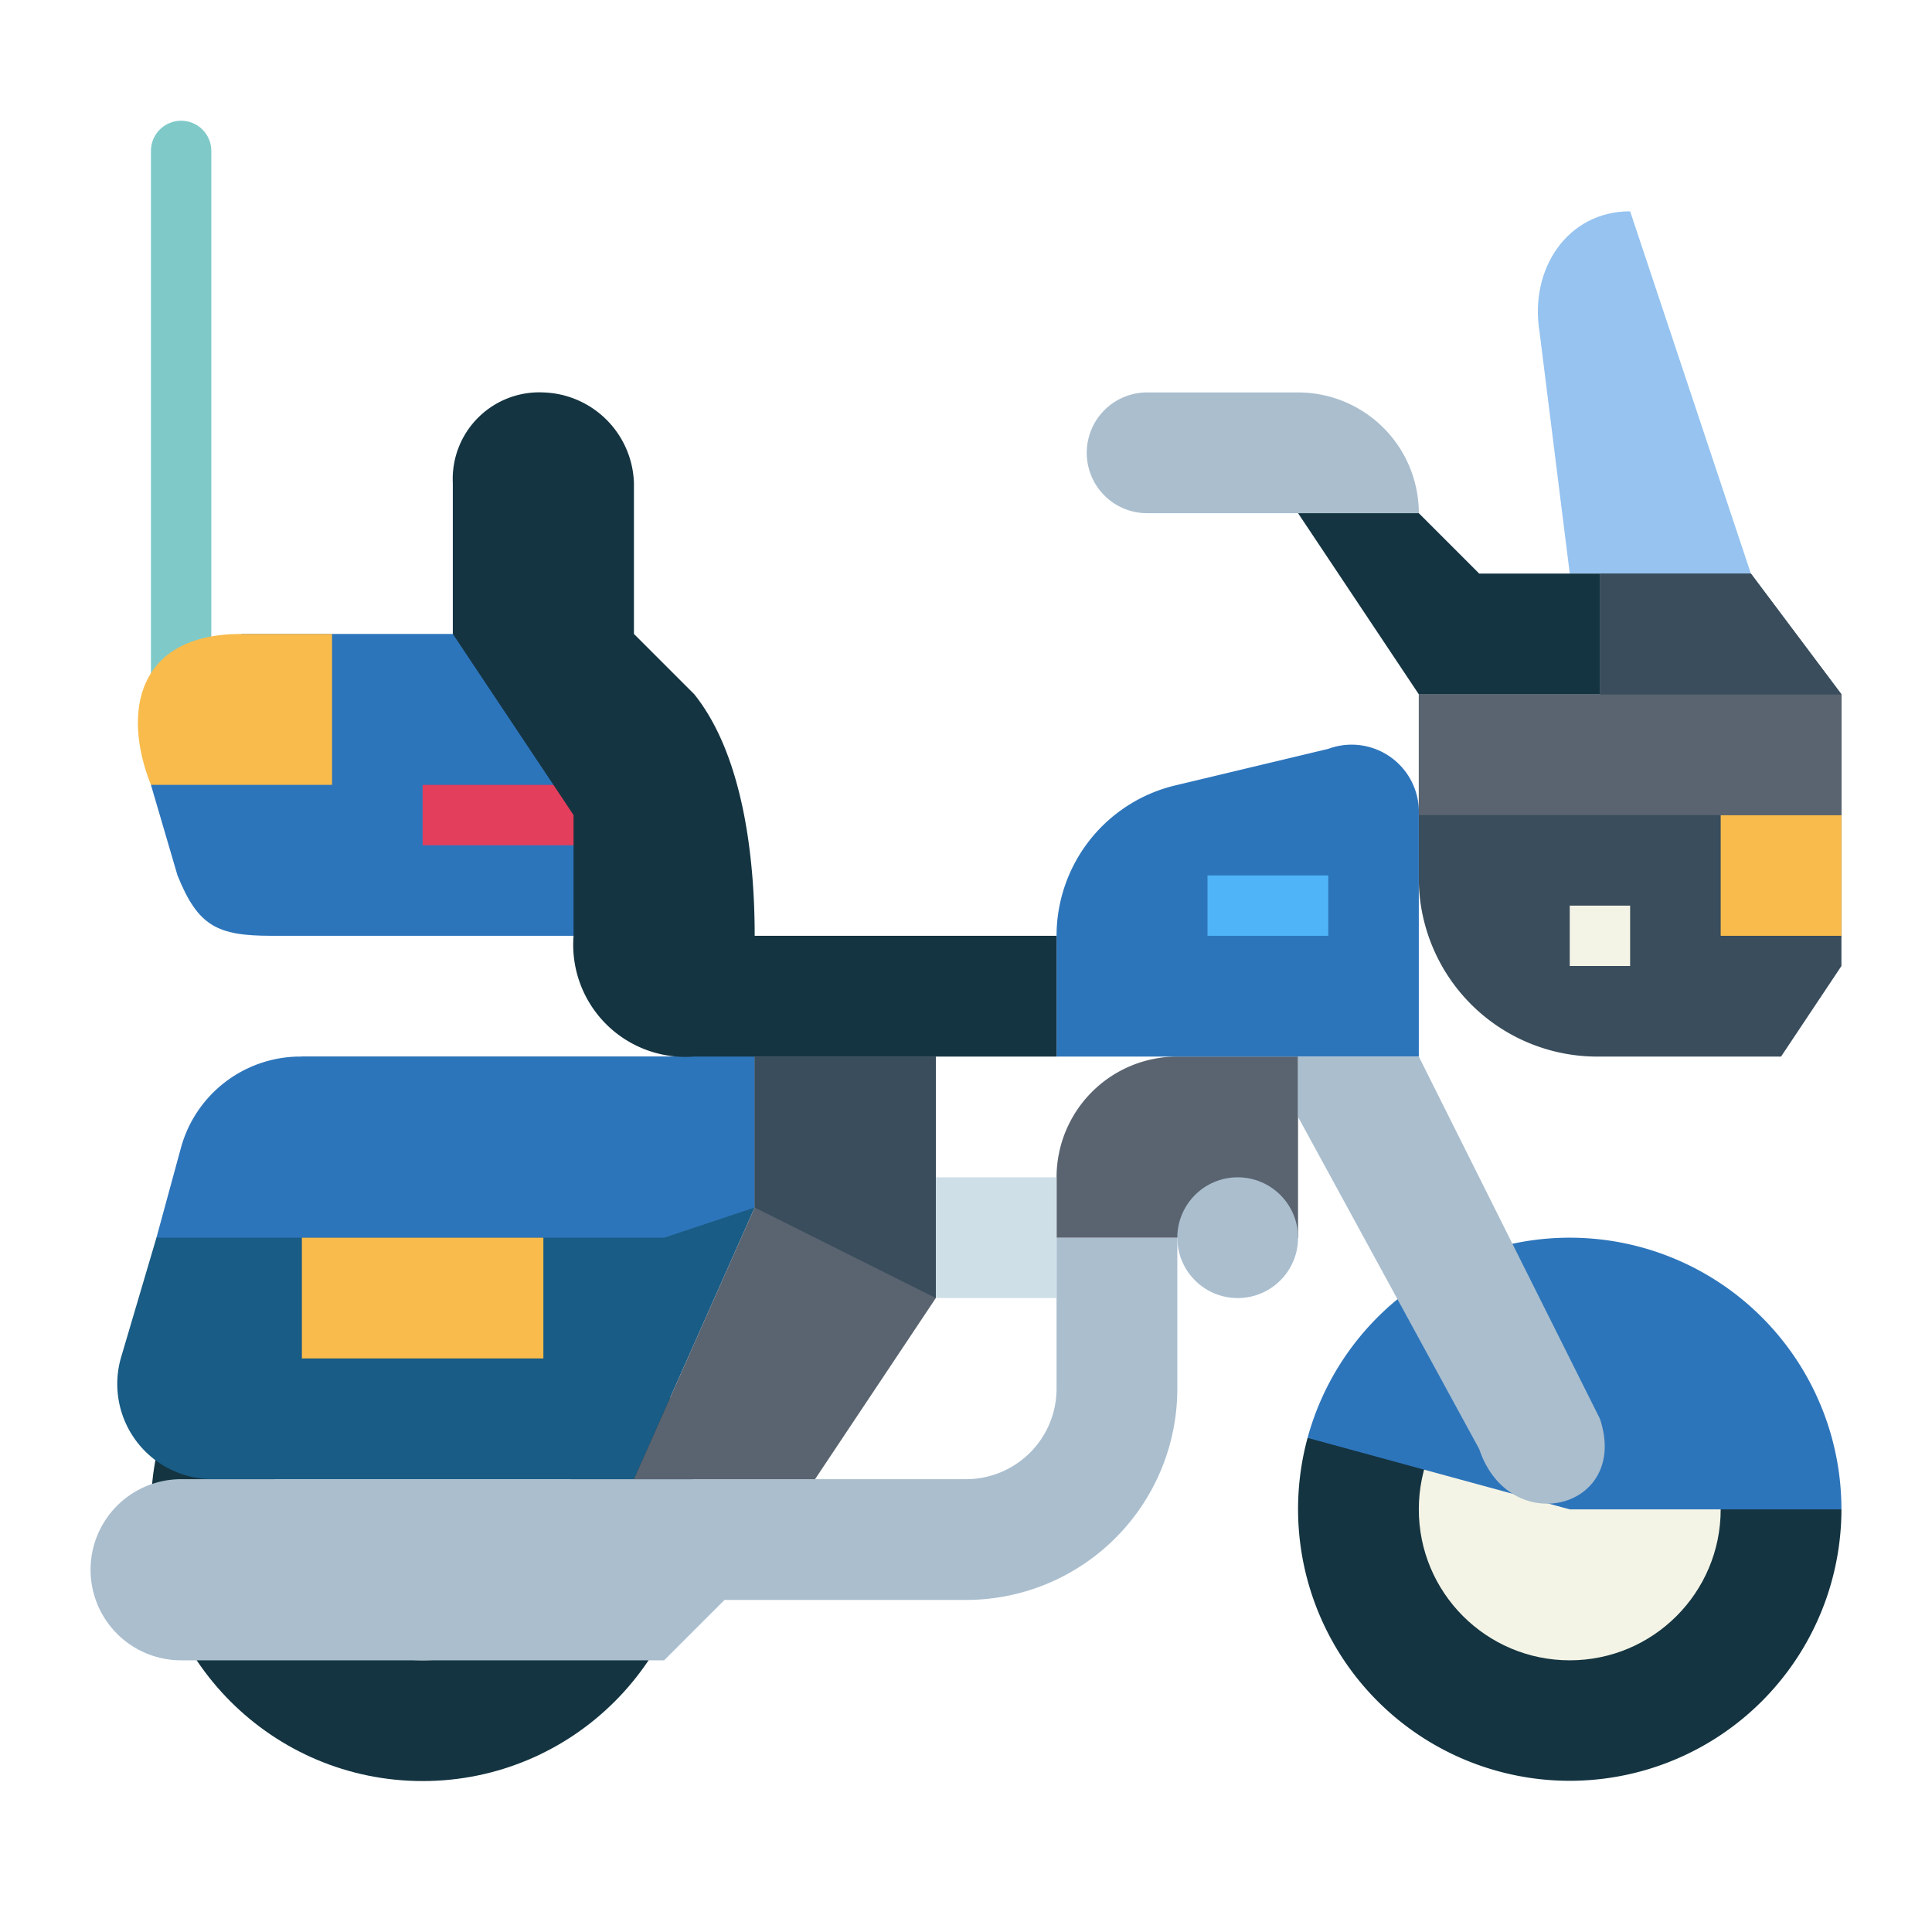 <svg height="512" viewBox="0 0 64 64" width="512" xmlns="http://www.w3.org/2000/svg"><g id="flat"><path d="m8 21h8l4 6v4h-11c-1.81 0-2.44-.32-3.12-2l-.88-3z" fill="#2d75bb"/><path d="m14 26h6v2h-6z" fill="#e33e5c"/><circle cx="14" cy="50" fill="#143441" r="9"/><circle cx="14" cy="50" fill="#f4f4e6" r="5"/><path d="m10 35h15v5l-4 9h-14a3.155 3.155 0 0 1 -3-4l1.182-4z" fill="#195c85"/><path d="m61 50a9 9 0 1 1 -17.685-2.369z" fill="#143441"/><path d="m7 24h-2v-19a1 1 0 0 1 1-1 1 1 0 0 1 1 1z" fill="#7fcac9"/><path d="m58 19h-5v4h-6v6a5.913 5.913 0 0 0 6 6h6l2-3v-9z" fill="#394d5c"/><circle cx="52" cy="50" fill="#f4f4e6" r="5"/><path d="m35 41v5a3 3 0 0 1 -3 3h-26a3 3 0 0 0 -3 3 3 3 0 0 0 3 3h16l2-2h8a7 7 0 0 0 7-7v-5z" fill="#aabece"/><path d="m39 35h4a0 0 0 0 1 0 0v6a0 0 0 0 1 0 0h-8a0 0 0 0 1 0 0v-2a4 4 0 0 1 4-4z" fill="#5a6470"/><circle cx="41" cy="41" fill="#aabece" r="2"/><g fill="#2d75bb"><path d="m47 35h-12v-4a5.123 5.123 0 0 1 3.881-4.97l5.119-1.223a2.228 2.228 0 0 1 3 2.193z"/><path d="m52 41a9 9 0 0 0 -8.685 6.631l8.685 2.369h9a9 9 0 0 0 -9-9z"/><path d="m10 35a4.106 4.106 0 0 0 -4 3l-.818 3h16.818l3-1v-5z"/></g><path d="m31 35h-6v5l-4 9h6l4-6z" fill="#5a6470"/><path d="m31 39h4v4h-4z" fill="#cfdfe8"/><path d="m10 41h8v4h-8z" fill="#f9bb4b"/><path d="m11 21h-3c-3.479 0-3.958 2.605-3 5h6z" fill="#f9bb4b"/><path d="m25 31c0-2.589-.382-5.978-2-8l-2-2v-5a3.1 3.1 0 0 0 -3-3 2.868 2.868 0 0 0 -3 3v5l4 6v4a3.716 3.716 0 0 0 4 4h12v-4z" fill="#143441"/><path d="m57 27h4v4h-4z" fill="#f9bb4b"/><path d="m58 19-4-12c-2.094 0-3.344 1.935-3 4l1 8z" fill="#96c3f0"/><path d="m47 17h-9a2 2 0 0 1 -2-2 2 2 0 0 1 2-2h5a4 4 0 0 1 4 4z" fill="#aabece"/><path d="m53 23h-6l-4-6h4l2 2h4z" fill="#143441"/><path d="m47 23h14v4h-14z" fill="#5a6470"/><path d="m53 23v-4h5l3 4z" fill="#394d5c"/><path d="m52 30h2v2h-2z" fill="#f4f4e6"/><path d="m40 29h4v2h-4z" fill="#50b4f8"/><path d="m31 43-6-3v-5h6z" fill="#394d5c"/><path d="m49 48-6-11v-2h4l6 12c1 3-3 4-4 1z" fill="#aabece"/></g></svg>